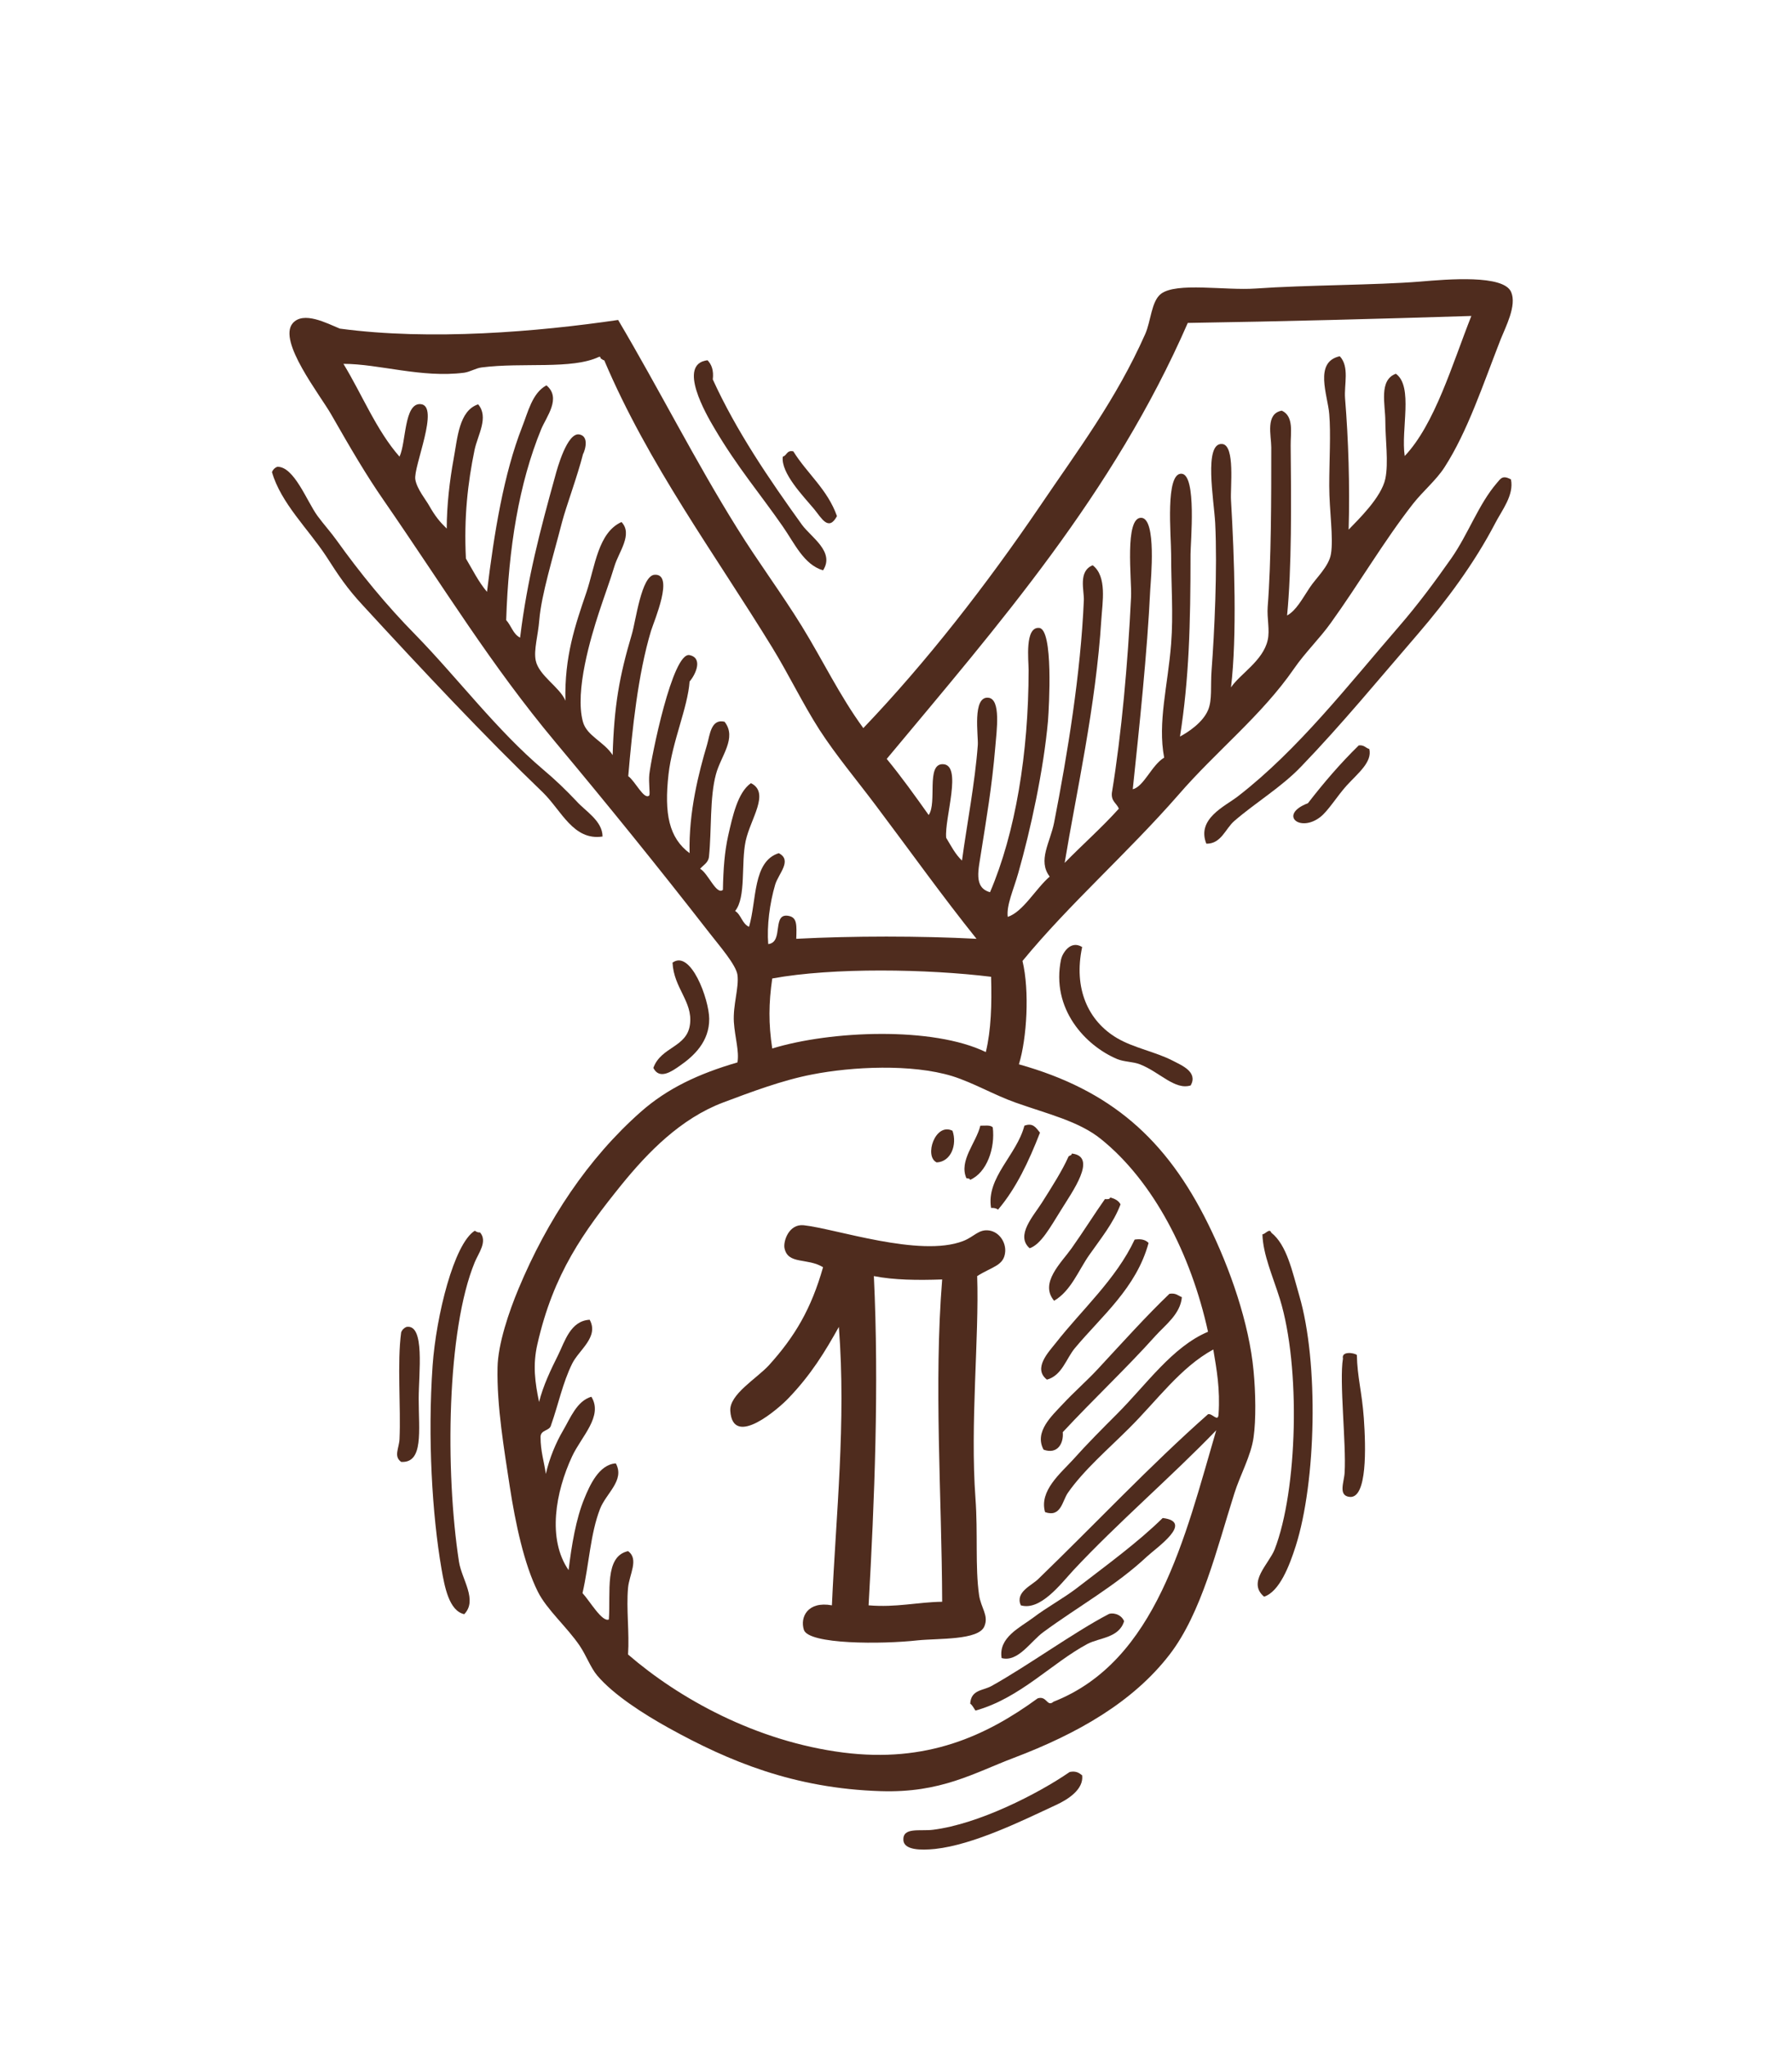 <?xml version="1.0" encoding="utf-8"?>
<!-- Generator: Adobe Illustrator 23.0.1, SVG Export Plug-In . SVG Version: 6.00 Build 0)  -->
<svg version="1.1" id="Слой_1" xmlns="http://www.w3.org/2000/svg" xmlns:xlink="http://www.w3.org/1999/xlink" x="0px" y="0px"
	 viewBox="0 0 85 97" style="enable-background:new 0 0 85 97;" xml:space="preserve">
<style type="text/css">
	.st0{fill-rule:evenodd;clip-rule:evenodd;fill:#4F2C1E;}
</style>
<g>
	<path class="st0" d="M48.5,45.56c0.34,1.41,0.21,3.67-0.17,4.9c4.36,1.22,6.99,3.55,8.97,7.56c1.05,2.12,1.95,4.72,2.16,6.97
		c0.1,1.03,0.12,2.33,0,3.16c-0.12,0.87-0.64,1.79-0.91,2.65c-0.83,2.62-1.56,5.68-3.07,7.64c-1.74,2.26-4.38,3.76-7.39,4.9
		c-1.9,0.72-3.45,1.67-6.31,1.58c-4.13-0.13-7.21-1.42-10.05-2.99c-1.21-0.67-2.63-1.58-3.4-2.49c-0.32-0.38-0.51-0.93-0.83-1.41
		c-0.62-0.91-1.56-1.71-1.99-2.57c-0.65-1.3-1.06-3.23-1.33-4.98c-0.26-1.73-0.62-3.8-0.58-5.65c0.02-1.11,0.54-2.64,1-3.74
		c1.35-3.23,3.28-6.16,5.81-8.39c1.24-1.09,2.71-1.79,4.57-2.33c0.09-0.54-0.12-1.17-0.17-1.91c-0.05-0.81,0.25-1.63,0.17-2.24
		c-0.07-0.48-0.84-1.36-1.33-1.99c-2.46-3.16-4.77-6.01-7.31-9.05c-3.06-3.66-5.26-7.29-8.14-11.46c-0.82-1.18-1.54-2.41-2.49-4.07
		c-0.53-0.93-2.54-3.47-1.83-4.32c0.51-0.6,1.63,0,2.24,0.25c4.31,0.58,9.38,0.15,13.2-0.41c1.96,3.31,3.65,6.68,5.65,9.88
		c0.98,1.58,2.09,3.06,3.07,4.65c0.98,1.59,1.79,3.29,2.91,4.82c3.01-3.15,5.84-6.79,8.39-10.54c1.76-2.6,3.6-5.03,4.98-8.14
		c0.27-0.6,0.29-1.56,0.75-1.91c0.74-0.56,3.03-0.15,4.48-0.25c2.38-0.17,5.74-0.16,7.81-0.33c1.3-0.11,3.97-0.34,4.32,0.5
		c0.27,0.64-0.26,1.64-0.5,2.24c-0.84,2.15-1.57,4.37-2.66,6.06c-0.39,0.61-1.02,1.13-1.5,1.74c-1.39,1.78-2.54,3.76-3.9,5.65
		c-0.53,0.74-1.2,1.38-1.74,2.16c-1.54,2.23-3.69,3.91-5.48,5.98C53.47,40.46,50.73,42.85,48.5,45.56z M52.24,29.37
		c-0.26,4.13-1.19,8.21-1.74,11.54c0.85-0.87,1.76-1.67,2.57-2.57c-0.1-0.26-0.37-0.34-0.33-0.75c0.46-2.81,0.76-6.17,0.91-9.3
		c0.04-0.75-0.33-3.81,0.5-3.74c0.71,0.07,0.44,2.9,0.41,3.4c-0.14,2.97-0.53,6.63-0.83,9.47c0.53-0.13,0.9-1.15,1.49-1.5
		c-0.32-1.67,0.18-3.44,0.33-5.4c0.11-1.41,0-2.76,0-4.24c0-0.89-0.29-3.88,0.5-3.82c0.72,0.06,0.42,3.26,0.42,3.82
		c0,3.33-0.07,5.91-0.5,8.64c0.38-0.2,1.08-0.66,1.33-1.25c0.21-0.49,0.11-1.14,0.17-1.91c0.13-1.72,0.28-4.77,0.17-6.97
		c-0.06-1.08-0.55-3.81,0.33-3.74c0.63,0.05,0.38,2.09,0.42,2.66c0.16,2.73,0.29,6.45,0,8.88c0.43-0.64,1.52-1.26,1.74-2.24
		c0.11-0.47-0.04-1.04,0-1.58c0.17-2.16,0.17-5.2,0.17-7.56c0-0.56-0.29-1.6,0.5-1.74c0.59,0.27,0.41,1.07,0.42,1.66
		c0.03,2.68,0.05,5.82-0.17,8.05c0.43-0.23,0.72-0.79,1.08-1.33c0.29-0.44,0.9-0.99,1-1.58c0.13-0.77-0.08-2.06-0.08-3.24
		c0-1.2,0.08-2.47,0-3.4c-0.07-0.89-0.74-2.47,0.5-2.74c0.47,0.5,0.2,1.34,0.25,1.99c0.16,1.96,0.23,4.15,0.17,6.23
		c0.45-0.47,1.55-1.52,1.74-2.41c0.16-0.75,0-1.88,0-2.74c0-0.78-0.32-1.94,0.5-2.24c0.84,0.6,0.23,2.65,0.42,3.9
		c1.43-1.51,2.25-4.34,3.16-6.64c-4.45,0.14-8.93,0.26-13.45,0.33c-3.54,8.11-8.99,14.32-14.28,20.67c0.7,0.85,1.35,1.76,1.99,2.66
		c0.41-0.58-0.13-2.41,0.66-2.41c0.97,0,0.08,2.57,0.17,3.49c0.23,0.38,0.43,0.78,0.75,1.08c0.22-1.64,0.62-3.7,0.75-5.48
		c0.03-0.44-0.27-2.32,0.5-2.24c0.61,0.06,0.39,1.58,0.33,2.33c-0.16,1.91-0.43,3.45-0.67,4.98c-0.12,0.82-0.38,1.69,0.42,1.91
		c1.2-2.8,1.83-6.58,1.83-10.54c0-0.45-0.19-2.05,0.5-1.99c0.68,0.06,0.47,3.72,0.42,4.4c-0.21,2.35-0.83,5.19-1.41,7.22
		c-0.22,0.78-0.57,1.53-0.5,2.08c0.73-0.24,1.32-1.33,1.99-1.91C49.21,40.8,49.81,39.95,50,39c0.64-3.28,1.26-7.07,1.41-10.54
		c0.02-0.47-0.28-1.38,0.42-1.66C52.52,27.33,52.29,28.56,52.24,29.37z M41.53,38.17c-0.87-1.16-1.87-2.35-2.66-3.57
		c-0.79-1.23-1.46-2.63-2.24-3.9c-2.71-4.42-5.88-8.69-7.97-13.62c-0.08,0-0.1-0.07-0.17-0.08c0-0.05-0.01-0.1-0.08-0.08
		c-1.3,0.61-3.61,0.25-5.56,0.5c-0.27,0.03-0.55,0.21-0.83,0.25c-2.03,0.26-4.04-0.42-5.73-0.42c0.89,1.46,1.56,3.15,2.66,4.4
		c0.32-0.67,0.21-2.55,1-2.49c0.93,0.07-0.35,2.97-0.25,3.57c0.07,0.45,0.52,0.99,0.66,1.25c0.29,0.51,0.51,0.77,0.83,1.08
		c0-1.09,0.14-2.29,0.33-3.32c0.18-0.97,0.25-2.27,1.16-2.57c0.52,0.61-0.02,1.45-0.17,2.16c-0.32,1.55-0.51,3.2-0.41,5.15
		c0.32,0.54,0.6,1.11,1,1.58c0.34-2.82,0.8-5.6,1.66-7.8c0.28-0.7,0.48-1.63,1.16-1.99c0.72,0.6,0,1.48-0.25,2.08
		c-1.05,2.56-1.55,5.62-1.66,9.05c0.24,0.26,0.33,0.67,0.66,0.83c0.34-2.78,0.95-5.08,1.66-7.64c0.1-0.38,0.58-2.12,1.16-1.99
		c0.56,0.12,0.14,1.02,0.17,0.91c-0.27,1.07-0.79,2.45-1,3.24c-0.44,1.71-0.98,3.44-1.08,4.65c-0.06,0.75-0.27,1.41-0.17,1.91
		c0.15,0.73,1.14,1.26,1.41,1.91c-0.05-2.09,0.46-3.57,1-5.15c0.41-1.23,0.55-2.82,1.66-3.32c0.55,0.58-0.13,1.42-0.33,2.08
		c-0.22,0.73-0.5,1.47-0.75,2.24c-0.36,1.11-1.15,3.69-0.75,5.15c0.18,0.67,1.01,0.95,1.41,1.58c0.07-2.33,0.31-3.71,0.91-5.73
		c0.19-0.63,0.45-2.78,1.08-2.82c0.95-0.06-0.02,2.18-0.17,2.66c-0.62,2.06-0.89,4.67-1.08,6.89c0.32,0.22,0.76,1.16,1,0.91
		c0.04-0.13-0.04-0.6,0-1c0.09-0.8,1.1-5.82,1.91-5.65c0.65,0.14,0.28,0.93,0,1.25c-0.09,1.25-0.82,2.83-1,4.4
		c-0.21,1.87,0.02,3.01,1,3.74c-0.05-1.95,0.44-3.84,0.83-5.15c0.13-0.44,0.18-1.24,0.83-1.08c0.6,0.77-0.18,1.62-0.41,2.49
		c-0.3,1.1-0.2,2.64-0.33,3.9c-0.03,0.3-0.27,0.4-0.42,0.58c0.38,0.21,0.77,1.26,1.08,1c0.02-1.01,0.08-1.8,0.25-2.57
		c0.21-0.92,0.45-2.05,1.08-2.49c0.92,0.46-0.02,1.68-0.25,2.74c-0.23,1.08,0.03,2.67-0.5,3.32c0.29,0.18,0.33,0.61,0.66,0.75
		c0.37-1.26,0.17-3.1,1.41-3.49c0.66,0.34-0.02,0.98-0.17,1.49c-0.26,0.88-0.4,1.96-0.33,2.82c0.76-0.08,0.14-1.53,1-1.33
		c0.37,0.09,0.35,0.43,0.33,1.08c2.66-0.14,5.89-0.14,8.55,0C44.69,42.48,43.18,40.36,41.53,38.17z M36.63,46.39
		c-0.17,1.17-0.18,2.15,0,3.32c2.77-0.85,7.62-1.05,10.13,0.17c0.25-1.03,0.29-2.26,0.25-3.57C43.99,45.94,39.53,45.86,36.63,46.39z
		 M50.91,74.45c-0.6,0.65-1.56,1.93-2.49,1.66c-0.28-0.63,0.52-0.94,0.83-1.25c2.69-2.6,5.3-5.38,8.05-7.81c0.2-0.06,0.48,0.4,0.5,0
		c0.08-1.19-0.09-2.12-0.25-3.07c-1.56,0.85-2.67,2.42-3.99,3.73c-0.97,0.97-2.16,1.99-2.91,3.07c-0.26,0.37-0.32,1.18-1.08,0.91
		c-0.29-1.01,0.75-1.85,1.33-2.49c0.66-0.74,1.41-1.49,2.08-2.16c1.4-1.4,2.63-3.19,4.32-3.9c-0.81-3.69-2.59-7.13-5.07-9.13
		c-1.06-0.86-2.56-1.2-4.07-1.74c-0.99-0.35-2-0.94-2.99-1.25c-1.93-0.59-4.75-0.45-6.64-0.08c-1.42,0.27-2.95,0.85-4.23,1.33
		c-2.01,0.76-3.56,2.35-4.82,3.9c-1.8,2.23-3.23,4.21-3.99,7.56c-0.23,1-0.11,1.82,0.08,2.74c0.19-0.77,0.56-1.54,0.91-2.24
		c0.31-0.63,0.58-1.61,1.49-1.66c0.45,0.82-0.51,1.43-0.83,2.08c-0.45,0.91-0.65,1.92-1,2.91c-0.06,0.3-0.51,0.21-0.5,0.58
		c0,0.67,0.17,1.16,0.25,1.74c0.17-0.74,0.47-1.47,0.83-2.08c0.33-0.56,0.64-1.38,1.33-1.58c0.57,0.92-0.47,1.88-0.91,2.82
		c-0.79,1.69-1.19,3.93-0.17,5.4c0.14-1.16,0.35-2.44,0.75-3.4c0.25-0.61,0.69-1.61,1.49-1.66c0.44,0.8-0.46,1.41-0.75,2.16
		c-0.46,1.19-0.51,2.59-0.83,3.99c0.35,0.38,0.93,1.39,1.25,1.25c0.09-1.3-0.22-2.99,0.91-3.24c0.53,0.38,0.06,1.1,0,1.74
		c-0.09,1,0.07,2.12,0,3.16c2.42,2.09,6.07,4.12,10.21,4.65c3.95,0.5,6.75-0.77,9.22-2.57c0.44-0.14,0.44,0.43,0.75,0.16
		c4.89-1.92,6.24-7.82,7.72-12.87C55.57,70.01,53,72.21,50.91,74.45z"/>
	<path class="st0" d="M33.56,17.08c0.19,0.2,0.3,0.47,0.25,0.91c1.12,2.45,2.66,4.71,4.23,6.89c0.43,0.59,1.57,1.28,1,2.16
		c-0.91-0.27-1.34-1.26-1.91-2.08c-1.06-1.53-2.15-2.8-3.24-4.65C33.49,19.64,32.11,17.25,33.56,17.08z"/>
	<path class="st0" d="M39.7,24.47c-0.4,0.74-0.73,0.1-1.08-0.33c-0.5-0.6-1.59-1.71-1.49-2.49c0.2-0.05,0.18-0.32,0.5-0.25
		C38.29,22.46,39.25,23.2,39.7,24.47z"/>
	<path class="st0" d="M28.58,39.66c-1.38,0.21-1.95-1.23-2.82-2.08c-2.77-2.66-5.81-5.9-8.55-8.88c-0.75-0.81-1.13-1.38-1.74-2.33
		c-0.84-1.28-2.15-2.52-2.57-3.99c0.05-0.12,0.13-0.2,0.25-0.25c0.8-0.02,1.4,1.63,1.91,2.33c0.31,0.42,0.64,0.78,0.91,1.16
		c1.11,1.55,2.34,3.06,3.74,4.48c2,2.05,3.85,4.52,6.06,6.39c0.56,0.47,1.07,0.96,1.58,1.5C27.77,38.46,28.58,38.92,28.58,39.66z"/>
	<path class="st0" d="M71.67,22.73c0.15,0.75-0.43,1.46-0.75,2.08c-0.98,1.88-2.3,3.66-3.65,5.23c-1.84,2.13-3.64,4.32-5.56,6.31
		c-0.93,0.97-2.14,1.69-3.16,2.57c-0.43,0.37-0.62,1.09-1.33,1.08c-0.47-1.18,0.88-1.77,1.49-2.24c2.85-2.2,5.23-5.27,7.64-8.05
		c0.91-1.05,1.71-2.13,2.49-3.24c0.81-1.16,1.29-2.56,2.16-3.57C71.18,22.69,71.27,22.51,71.67,22.73z"/>
	<path class="st0" d="M64.95,35.51c0.15,0.62-0.54,1.15-1.08,1.74c-0.45,0.5-0.88,1.21-1.25,1.49c-0.97,0.75-1.99-0.12-0.58-0.66
		c0.75-0.97,1.54-1.89,2.41-2.74C64.71,35.31,64.77,35.46,64.95,35.51z"/>
	<path class="st0" d="M51.33,44.9c-0.42,1.96,0.28,3.51,1.66,4.32c0.8,0.47,1.84,0.65,2.66,1.08c0.4,0.21,1.18,0.52,0.83,1.16
		c-0.75,0.24-1.48-0.64-2.41-1c-0.33-0.13-0.74-0.11-1.08-0.25c-1.5-0.63-3.15-2.38-2.66-4.73C50.39,45.21,50.77,44.55,51.33,44.9z"
		/>
	<path class="st0" d="M30.99,50.63c0.37-1.02,1.61-0.96,1.74-2.08c0.13-1.07-0.77-1.7-0.83-2.91c0.86-0.63,1.73,1.72,1.74,2.66
		c0.01,1.07-0.71,1.76-1.41,2.24C31.87,50.79,31.28,51.21,30.99,50.63z"/>
	<path class="st0" d="M49.33,53.7c-0.53,1.36-1.13,2.64-1.99,3.65c-0.07-0.06-0.19-0.09-0.33-0.08c-0.24-1.44,1.22-2.51,1.58-3.9
		C48.99,53.22,49.13,53.45,49.33,53.7z"/>
	<path class="st0" d="M47.09,53.45c0.12,0.98-0.28,2.15-1.08,2.49c0-0.08-0.1-0.06-0.17-0.08c-0.37-0.83,0.47-1.69,0.66-2.49
		C46.73,53.37,46.99,53.33,47.09,53.45z"/>
	<path class="st0" d="M45.18,53.61c0.23,0.66-0.07,1.47-0.75,1.5C43.82,54.83,44.36,53.2,45.18,53.61z"/>
	<path class="st0" d="M48.84,59.18c-0.69-0.6,0.19-1.54,0.58-2.16c0.47-0.74,0.97-1.53,1.25-2.16c0.02-0.09,0.17-0.06,0.17-0.17
		c1.25,0.14,0,1.84-0.5,2.66C49.83,58.16,49.38,59,48.84,59.18z"/>
	<path class="st0" d="M53.15,57.1c-0.34,0.9-0.96,1.65-1.49,2.41c-0.51,0.73-0.86,1.69-1.66,2.16c-0.71-0.84,0.34-1.8,0.83-2.49
		c0.56-0.79,1.11-1.67,1.58-2.33c0.12,0.01,0.24,0.01,0.25-0.08C52.87,56.83,53.06,56.92,53.15,57.1z"/>
	<path class="st0" d="M46.35,60.5c0.1,2.91-0.34,6.99-0.08,10.55c0.12,1.62-0.02,3.24,0.17,4.57c0.09,0.62,0.47,0.97,0.25,1.49
		c-0.28,0.66-2.17,0.56-3.16,0.66c-1.69,0.19-5.18,0.2-5.4-0.5c-0.19-0.6,0.18-1.37,1.33-1.16c0.19-4.27,0.68-8.67,0.33-13.2
		c-0.66,1.18-1.32,2.27-2.41,3.4c-0.39,0.41-2.62,2.4-2.74,0.58c-0.05-0.78,1.25-1.53,1.83-2.16c1.24-1.37,2.01-2.68,2.57-4.65
		c-0.75-0.46-1.67-0.11-1.83-0.91c-0.06-0.33,0.21-1.15,0.91-1.08c1.51,0.16,5.51,1.54,7.56,0.75c0.53-0.2,0.74-0.58,1.25-0.5
		c0.48,0.08,0.78,0.56,0.75,1C47.63,60.01,47.08,60.04,46.35,60.5z M41.45,60.5c0.25,5.21,0.03,10.66-0.25,15.61
		c1.33,0.11,2.28-0.15,3.49-0.17c-0.02-5.05-0.4-10.32,0-15.28C43.53,60.7,42.4,60.69,41.45,60.5z"/>
	<path class="st0" d="M22.52,58.35c0.07,0.04,0.13,0.09,0.25,0.08c0.37,0.43-0.08,0.99-0.25,1.41c-1.33,3.22-1.41,9.9-0.75,14.2
		c0.13,0.84,0.9,1.82,0.25,2.49c-0.72-0.16-0.93-1.29-1.08-2.16c-0.44-2.55-0.66-6.2-0.42-9.63C20.69,62.38,21.53,58.97,22.52,58.35
		z"/>
	<path class="st0" d="M59.96,75.7c-0.81-0.68,0.22-1.54,0.5-2.24c1.09-2.81,1.24-8.66,0.25-11.87c-0.34-1.09-0.8-2.1-0.83-3.07
		c0.13,0,0.34-0.31,0.42-0.08c0.74,0.59,0.99,1.82,1.33,2.99c0.93,3.18,0.8,8.82-0.17,11.87C61.16,74.24,60.69,75.46,59.96,75.7z"/>
	<path class="st0" d="M54.48,58.93c-0.58,2.13-2.22,3.46-3.49,4.98c-0.42,0.5-0.61,1.3-1.33,1.5c-0.68-0.53,0.08-1.31,0.42-1.74
		c1.21-1.55,2.86-3.02,3.74-4.9C54.14,58.72,54.35,58.79,54.48,58.93z"/>
	<path class="st0" d="M56.06,61.5c-0.07,0.8-0.79,1.32-1.25,1.83c-1.38,1.54-2.94,3-4.4,4.57c0.05,0.52-0.24,1.07-0.91,0.83
		c-0.46-0.85,0.41-1.62,0.91-2.16c0.53-0.57,1.16-1.12,1.66-1.66c1.15-1.24,2.33-2.55,3.4-3.57C55.78,61.29,55.88,61.43,56.06,61.5z
		"/>
	<path class="st0" d="M19.03,69.31c-0.37-0.26-0.1-0.65-0.08-1.08c0.07-1.5-0.12-3.63,0.08-5.07c0.05-0.12,0.13-0.2,0.25-0.25
		c0.89-0.15,0.58,2.19,0.58,3.4C19.86,67.83,20.1,69.37,19.03,69.31z"/>
	<path class="st0" d="M64.36,64.24c0.02,1.05,0.24,1.74,0.33,2.99c0.1,1.42,0.16,3.8-0.66,3.74c-0.58-0.05-0.27-0.71-0.25-1.16
		c0.08-1.35-0.26-4.33-0.08-5.4C63.62,64.05,64.22,64.13,64.36,64.24z"/>
	<path class="st0" d="M47.51,78.61c-0.16-0.98,0.88-1.45,1.49-1.91c0.66-0.5,1.44-0.92,2.08-1.41c1.4-1.08,2.89-2.16,4.07-3.32
		c1.51,0.18-0.3,1.41-0.75,1.83c-1.46,1.37-3.25,2.36-4.9,3.57C48.88,77.82,48.29,78.82,47.51,78.61z"/>
	<path class="st0" d="M53.32,76.86c-0.24,0.8-1.17,0.78-1.74,1.08c-1.7,0.91-3.19,2.57-5.31,3.16c-0.08-0.11-0.14-0.25-0.25-0.33
		c0.04-0.66,0.59-0.61,1-0.83c1.68-0.93,3.96-2.58,5.56-3.41C52.72,76.45,53.16,76.49,53.32,76.86z"/>
	<path class="st0" d="M51.33,84.17c0.08,0.66-0.66,1.14-1.25,1.41c-1.53,0.71-3.88,1.88-5.73,2.08c-0.7,0.07-1.46,0.05-1.5-0.41
		c-0.04-0.64,0.78-0.42,1.41-0.5c2.16-0.27,4.97-1.7,6.48-2.74C51.05,83.95,51.19,84.06,51.33,84.17z"/>
</g>
</svg>
